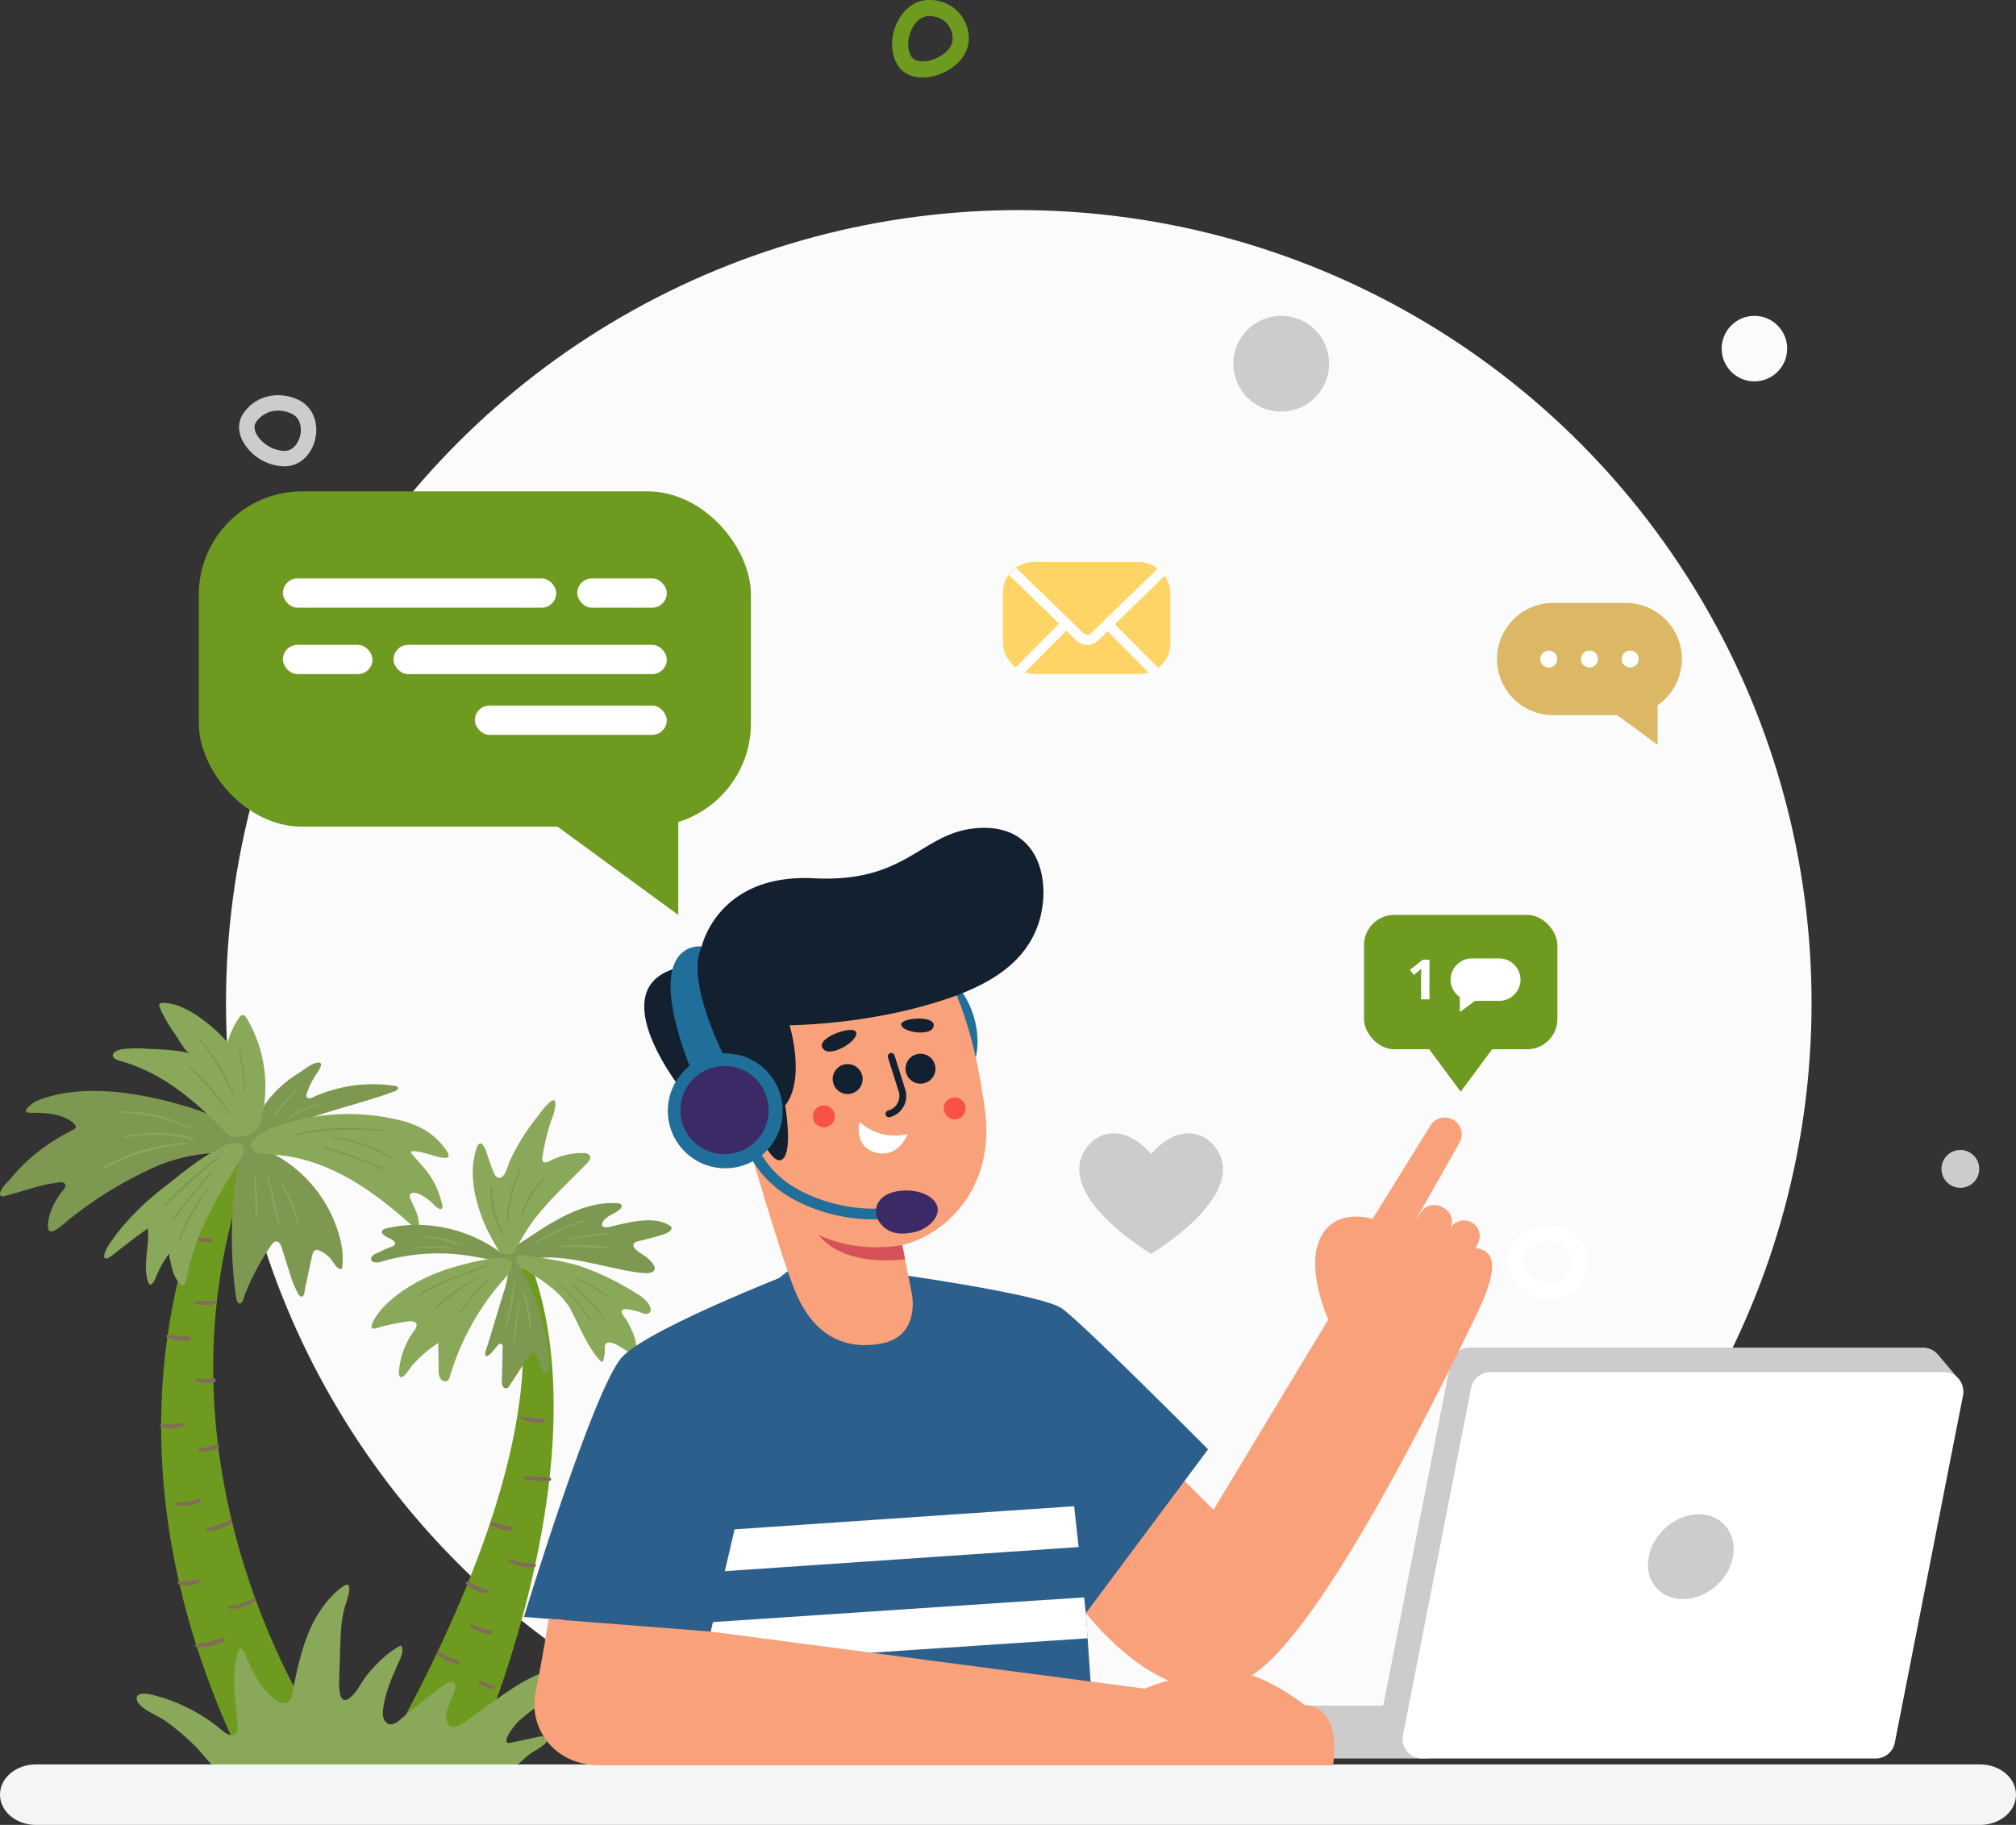 <svg xmlns="http://www.w3.org/2000/svg" width="800.023" height="724.142" viewBox="0 0 800.023 724.142">
  <rect x="0" y="0" width="800.023" height="724.142" fill="#333333" stroke="none"/>
  <g id="Contact_Us_Illustration" data-name="Contact Us Illustration" transform="translate(-139.977 -4572)">
    <circle id="Oval_Copy_2" data-name="Oval Copy 2" cx="7.5" cy="7.5" r="7.5" transform="translate(910.418 5028.333)" fill="#cccccd"/>
    <g id="Illust" transform="translate(9.191 4286.333)">
      <circle id="Ellipse_975" data-name="Ellipse 975" cx="314.607" cy="314.607" r="314.607" transform="translate(220.467 369.036)" fill="#fbfbfb"/>
      <g id="Group_50382" data-name="Group 50382" transform="translate(-925.529 466.501)">
        <g id="Group_50352" data-name="Group 50352" transform="translate(1056.338 217.142)">
          <g id="Group_50333" data-name="Group 50333" transform="translate(63.473 53.04)">
            <path id="Path_29745" data-name="Path 29745" d="M1338.818,426.813s-66.125,98.072,0,241.466l34.276-4.434s-72.911-104.783-28.87-225.888Z" transform="translate(-1308.982 -426.813)" fill="#6e9a20"/>
            <g id="Group_50332" data-name="Group 50332" transform="translate(0 39.672)">
              <g id="Group_50321" data-name="Group 50321" transform="translate(11.773)">
                <path id="Path_29746" data-name="Path 29746" d="M1354.578,584.757a22.68,22.68,0,0,0,8.1,1.44c.764-.007,1-1.265.188-1.385-1.291-.192-2.6-.209-3.895-.358-1.427-.164-2.841-.488-4.275-.557-.534-.025-.54.688-.117.861Z" transform="translate(-1354.276 -583.895)" fill="#846a5b"/>
              </g>
              <g id="Group_50322" data-name="Group 50322" transform="translate(13.56 25.415)">
                <path id="Path_29747" data-name="Path 29747" d="M1361.672,685.772a18.83,18.83,0,0,0,4.271.42,6.591,6.591,0,0,0,3.578-.417.675.675,0,0,0-.339-1.249c-1.279.1-2.5.223-3.793.209a16.108,16.108,0,0,0-3.717.169.453.453,0,0,0,0,.868Z" transform="translate(-1361.351 -684.524)" fill="#846a5b"/>
              </g>
              <g id="Group_50323" data-name="Group 50323" transform="translate(2.435 39.08)">
                <path id="Path_29748" data-name="Path 29748" d="M1317.532,739.509c2.41,1.292,6.11,1.545,8.784,1.266a.781.781,0,0,0,0-1.561c-1.435-.093-2.869-.05-4.3-.185a32.269,32.269,0,0,0-4.245-.391.471.471,0,0,0-.236.871Z" transform="translate(-1317.303 -738.632)" fill="#846a5b"/>
              </g>
              <g id="Group_50324" data-name="Group 50324" transform="translate(13.878 56.186)">
                <path id="Path_29749" data-name="Path 29749" d="M1363.011,807.751a14.382,14.382,0,0,0,7.245.217c1.058-.193.593-1.749-.44-1.6a58.475,58.475,0,0,1-6.654.255.575.575,0,0,0-.151,1.123Z" transform="translate(-1362.608 -806.362)" fill="#846a5b"/>
              </g>
              <g id="Group_50325" data-name="Group 50325" transform="translate(0 74.018)">
                <path id="Path_29750" data-name="Path 29750" d="M1307.983,878.373a11.594,11.594,0,0,0,8.8-.213.643.643,0,0,0-.322-1.19c-1.4.037-2.753.473-4.159.546s-2.8-.087-4.2-.056a.467.467,0,0,0-.124.912Z" transform="translate(-1307.66 -876.97)" fill="#846a5b"/>
              </g>
              <g id="Group_50326" data-name="Group 50326" transform="translate(15.145 82.528)">
                <path id="Path_29751" data-name="Path 29751" d="M1368.2,913.31c2.259.268,5.512-.116,7.435-1.393.495-.329.377-1.339-.338-1.249-1.174.147-2.28.622-3.441.871-1.261.27-2.544.4-3.81.632-.7.13-.439,1.07.154,1.14Z" transform="translate(-1367.627 -910.662)" fill="#846a5b"/>
              </g>
              <g id="Group_50327" data-name="Group 50327" transform="translate(6.438 104.231)">
                <path id="Path_29752" data-name="Path 29752" d="M1333.7,999.073a15.877,15.877,0,0,0,8.891-1.263c.7-.38.184-1.315-.508-1.2-1.327.214-2.6.691-3.931.923a38.839,38.839,0,0,1-4.452.4.572.572,0,0,0,0,1.143Z" transform="translate(-1333.152 -996.597)" fill="#846a5b"/>
              </g>
              <g id="Group_50328" data-name="Group 50328" transform="translate(17.987 112.51)">
                <path id="Path_29753" data-name="Path 29753" d="M1379.405,1033.825a19.135,19.135,0,0,0,9.656-3.121.718.718,0,0,0-.724-1.238,42.23,42.23,0,0,1-9.075,3.3.542.542,0,0,0,.143,1.06Z" transform="translate(-1378.879 -1029.375)" fill="#846a5b"/>
              </g>
              <g id="Group_50329" data-name="Group 50329" transform="translate(6.911 136.083)">
                <path id="Path_29754" data-name="Path 29754" d="M1335.207,1124.434c2.278,1.168,6.261.593,8.5-.472.579-.275.318-1.32-.337-1.244-1.425.167-2.8.562-4.236.711a22.423,22.423,0,0,0-3.836.322.378.378,0,0,0-.09.684Z" transform="translate(-1335.025 -1122.714)" fill="#846a5b"/>
              </g>
              <g id="Group_50330" data-name="Group 50330" transform="translate(27.006 143.577)">
                <path id="Path_29755" data-name="Path 29755" d="M1415.111,1156.519a16.286,16.286,0,0,0,9.848-2.874.688.688,0,0,0-.694-1.188,43.24,43.24,0,0,1-4.719,2.028c-1.506.458-3.045.654-4.576.99-.612.135-.431,1.006.141,1.043Z" transform="translate(-1414.589 -1152.384)" fill="#846a5b"/>
              </g>
              <g id="Group_50331" data-name="Group 50331" transform="translate(13.813 159.298)">
                <path id="Path_29756" data-name="Path 29756" d="M1362.655,1218.143c3.468.583,8.16-.58,11.263-2.135.764-.383.225-1.56-.57-1.352-1.785.466-3.5,1.151-5.3,1.576-1.78.42-3.65.53-5.39,1.089-.367.118-.443.748,0,.823Z" transform="translate(-1362.351 -1214.631)" fill="#846a5b"/>
              </g>
            </g>
          </g>
          <path id="Path_29757" data-name="Path 29757" d="M1500.835,322.115c-10.186,3.811-20.811,6.3-31.108,9.778-2.742.929-5.468,1.924-8.143,3.039q-3.4,1.4-6.672,3.069c-.424.215-.832.438-1.241.683-.015.007-.037.022-.052.03-.483.267-.951.55-1.419.839a.008.008,0,0,0-.007.008c-1.538.966-3.016,2.013-4.48,3.076-.594.431-1.181.862-1.775,1.285-.186.126-.371.26-.55.394-1.278.9-2.57,1.776-3.915,2.571v-.111a11.143,11.143,0,0,1,.007-1.122c.007-.119.015-.245.022-.364.03-.461.074-.922.149-1.39.022-.178.052-.364.082-.55.022-.134.044-.267.082-.409a1.447,1.447,0,0,1,.045-.23.145.145,0,0,1,.015-.074v-.007a3.067,3.067,0,0,1,.1-.439c-.007-.008,0-.008,0-.008a.281.281,0,0,1,.015-.067c.015-.074.03-.141.052-.215.052-.253.119-.505.193-.758.037-.156.081-.3.126-.461.1-.327.2-.646.3-.973a47.155,47.155,0,0,1,6.3-11.888c.342-.49.683-.958,1.025-1.419.468-.624.936-1.218,1.39-1.776a46.005,46.005,0,0,1,11.367-9.726c1.969-1.241,4.644-3.485,6.9-4.057a2.6,2.6,0,0,1,1.4-.074c1.226.4.007,2.615-1.077,4.176a31.237,31.237,0,0,0-4.035,8.054,1.767,1.767,0,0,0-.044,1.412c.438.78,1.62.49,2.437.111a57.215,57.215,0,0,1,32.706-4.487,1.31,1.31,0,0,1,1,.49C1502.417,321.179,1501.548,321.847,1500.835,322.115Z" transform="translate(-1344.195 -287.074)" fill="#7d9850"/>
          <path id="Path_29758" data-name="Path 29758" d="M1153.4,375.474a.8.8,0,0,1-.052.178,2.054,2.054,0,0,1-.327.58v.007c-.052.052-.1.1-.141.156a5.873,5.873,0,0,1-1.739,1.174,13.522,13.522,0,0,1-1.6.639c-.758.253-1.523.476-2.3.661q-.736.189-1.493.334c-1.308.268-2.638.468-3.967.646-2.7.349-5.417.587-8.1,1.033A66.344,66.344,0,0,0,1118,385.475a157.622,157.622,0,0,0-35.136,21.621c-1.129.907-5.149,4.762-6.709,3.953-1.724-.884-.364-5.773.045-7.044a31.386,31.386,0,0,1,3.76-7.437c1.018-1.545,3.626-3.529,1.575-4.74-.758-.446-2.526.015-3.328.111-6.085.743-11.88,3.017-17.787,4.532-2.482.632-4.792,1.709-3.871-1.174.535-1.679,2.541-3.462,3.67-4.762a79.767,79.767,0,0,1,7.682-8.076,82.094,82.094,0,0,1,17.327-11.6c.52-.26,1.107-.6,1.166-1.181a1.622,1.622,0,0,0-.646-1.226c-4.406-4.227-11.828-4.413-17.527-4.391-4.488.015,1.508-4.257,2.608-4.7,16.271-6.672,36.844-3.834,53.145.416,3.826,1,7.979,2.169,12,3.656.2.074.4.148.594.23a.007.007,0,0,1,.007.008c.587.208,1.159.438,1.738.683.008,0,.008,0,.008.008a44.964,44.964,0,0,1,8.737,4.614c.632.431,1.234.906,1.835,1.382a21.46,21.46,0,0,1,3.826,3.158v.007a3.98,3.98,0,0,1,.49.736.027.027,0,0,1,.007.022A1.651,1.651,0,0,1,1153.4,375.474Z" transform="translate(-1056.338 -320.47)" fill="#7d9850"/>
          <path id="Path_29759" data-name="Path 29759" d="M1464.265,487.827c-1.516.475-2.675-1.285-3.536-2.623a12.163,12.163,0,0,0-5.4-4.569,2.4,2.4,0,0,0-1.33-.253c-1,.186-1.4,1.367-1.612,2.363q-1.371,6.33-2.734,12.668c-.2.936-.2,3.908-1.746,3.425-.9-.282-1.412-1.872-1.821-2.615a31.824,31.824,0,0,1-2.229-5.676q-1.794-5.606-3.581-11.219c-.319-1.018-.869-2.221-1.932-2.318-.944-.074-1.664.78-2.207,1.553a97.45,97.45,0,0,0-8.671,15.4c-.6,1.345-1.181,2.7-1.724,4.079-.364.921-.668,2.9-1.59,3.44-1.352.81-1.85-1.6-1.976-2.549a172.417,172.417,0,0,1-1.493-30.194,161.788,161.788,0,0,1,2.229-22.43c.2-1.107.423-2.214.661-3.314.1-.453.193-.906.3-1.352.029-.141.066-.282.1-.416a9.783,9.783,0,0,1,.334-1.055,3.352,3.352,0,0,1,1.01-1.553,1.124,1.124,0,0,1,.23-.149,1.809,1.809,0,0,1,.275-.126h.007a1.687,1.687,0,0,1,.208-.06,1.18,1.18,0,0,1,.156-.03,2.22,2.22,0,0,1,.319-.03h.045a3.534,3.534,0,0,1,.6.052,1.385,1.385,0,0,1,.163.023.214.214,0,0,1,.067.015,8.783,8.783,0,0,1,1.107.29c.082.022.163.052.245.082.461.149.973.327,1.522.527.015.008.038.015.053.022a50.959,50.959,0,0,1,9.294,4.473c.721.438,1.419.9,2.118,1.374h.015q1.371.936,2.682,1.947a52.752,52.752,0,0,1,18.968,28.478A30.7,30.7,0,0,1,1464.265,487.827Z" transform="translate(-1328.569 -382.368)" fill="#7d9850"/>
          <path id="Path_29760" data-name="Path 29760" d="M1275.867,434.5c1.4,1.469-1.1,5.507-2.1,7.154-8.842,14.5-17.781,29.206-20.925,46.1-.319,1.716-1.01,4.956-3.076,2.645a13.684,13.684,0,0,1-2.407-4.376,24.448,24.448,0,0,1-1-3.908c-.1-.587-.847-3.18-.5-3.64a40.959,40.959,0,0,0-5.141,9c-.587,1.412-2.34,5.7-3.448,1.984-1.984-6.687.773-13.879-.007-20.811q-6.954,5-13.656,10.35c-5.082,4.064-3.975-.52-1.791-3.819,5.972-9.019,13.827-16.617,22.344-23.217,6.186-4.793,12.179-9.933,19.038-13.765,3.051-1.705,7.123-4.051,10.7-4.24A2.428,2.428,0,0,1,1275.867,434.5Z" transform="translate(-1178.653 -379.173)" fill="#8aa859"/>
          <path id="Path_29761" data-name="Path 29761" d="M1293.771,255.3c-.074.862-.178,1.724-.3,2.586-.03.215-.067.431-.1.646a50.868,50.868,0,0,1-3.039,11.182q-.39.992-.825,1.961c-.015.03-.03.067-.045.1a13.237,13.237,0,0,1-.839,1.583c-.074.119-.149.23-.23.342a.073.073,0,0,1-.029.037.062.062,0,0,1-.022.037,4.009,4.009,0,0,1-1.523,1.375,2.057,2.057,0,0,1-.5.163,1.128,1.128,0,0,1-.312.045,2.214,2.214,0,0,1-.81-.089,4.355,4.355,0,0,1-.572-.23c-.059-.037-.126-.067-.193-.111-.126-.074-.253-.156-.386-.253-.186-.134-.364-.275-.542-.431-.148-.112-.3-.238-.446-.371-.178-.156-.357-.319-.527-.49-.357-.342-.706-.7-1.048-1.077-1.464-1.6-2.846-3.425-4.242-4.852-1.991-2.028-4-4.034-6.078-5.974-.164-.156-.32-.312-.483-.446,0-.008,0-.008-.008-.008-.817-.78-1.642-1.531-2.481-2.274-1.746-1.56-3.522-3.076-5.357-4.532-7.831-6.218-16.65-11.4-26.316-13.99-5.127-1.375-3.143-4.146.669-4.733a50.424,50.424,0,0,1,10.045-.148c5.461.26,11.494.386,16.806,1.813-1.776-.476-4.919-6.286-6.011-7.823a58.8,58.8,0,0,1-5.29-8.879c-1.323-2.816-1.33-3.536,1.746-3.262a20.354,20.354,0,0,1,5.052,1.107,37.281,37.281,0,0,1,8.373,4.577,63.633,63.633,0,0,1,11.078,9.919,33.639,33.639,0,0,1,4.718-9.949,1.916,1.916,0,0,1,1.063-.906c.78-.171,1.412.595,1.82,1.27A53.056,53.056,0,0,1,1293.771,255.3Z" transform="translate(-1188.708 -217.142)" fill="#8aa859"/>
          <path id="Path_29762" data-name="Path 29762" d="M1503.077,407.468q2.649,3.045,5.3,6.1a31.406,31.406,0,0,1,6.28,12.144c.317,1.043,1.5,4.31-.72,3.553a8.518,8.518,0,0,1-2.569-2.146c-1.686-1.582-5.048-4.209-7.52-4.169-1.673.023-1.795,1.138-1.241,2.455,1.1,2.627,2.6,5.237,3.119,8.028.175.955.951,5.731-1.276,3.69-14.477-13.322-31.224-25.615-50.59-28.692-.5-.082-1.008-.157-1.509-.224-.265-.039-.531-.07-.8-.094h-.015c-.427-.06-.856-.106-1.285-.152-3.141-.325-6.314-.458-9.461-.716-1.836-.156-5.142-.8-5.322-2.8a2.56,2.56,0,0,1,.263-1.274,2.685,2.685,0,0,1,.364-.564,3.37,3.37,0,0,1,.369-.377,5.539,5.539,0,0,1,.729-.562,11.662,11.662,0,0,1,1.406-.8c.016-.013.032-.019.04-.026.117-.057.234-.113.343-.163.063-.032.125-.056.187-.088.147-.062.288-.131.427-.193.667-.284,1.347-.544,1.972-.786.81-.3,1.535-.572,2.055-.794.62-.265,1.248-.53,1.875-.78.008-.007.008-.007.015-.006,1.085-.448,2.188-.864,3.29-1.259.016-.006.039-.019.055-.025a85.452,85.452,0,0,1,8.346-2.508q2.163-.546,4.353-.962a85.87,85.87,0,0,1,37.3.991c7.768,1.975,13.861,5.591,18.347,12.421.406.626.782,1.517.257,2.059a1.589,1.589,0,0,1-1.2.34c-2.368-.047-4.611-.985-6.9-1.614C1508.71,407.284,1501.149,405.245,1503.077,407.468Z" transform="translate(-1339.716 -347.606)" fill="#8aa859"/>
          <path id="Path_29763" data-name="Path 29763" d="M1411.549,391.178c1.977-1.4,4.217-2.415,6.128-3.908.491-.384-.135-1.01-.615-.8-.9.4-1.9.808-2.9,1.255a18.617,18.617,0,0,0,2.942-7.513c.123-.775-1-1.443-1.4-.588-1.851,3.99-2.631,8.462-6.885,10.674a9.719,9.719,0,0,1-7.474.819c-2.071-.714-3.771-2.093-5.738-2.995a.534.534,0,0,0-.644.834,11.532,11.532,0,0,0,5.328,3.663,6.806,6.806,0,0,0-1.051.563.586.586,0,0,0,.45,1.066c2.226-.584,5.576-1.069,6.4,1.854.51,1.805-.783,3.639-1.7,5.072a.813.813,0,0,0,1.272.981,8.485,8.485,0,0,0,2.157-3.68,9.675,9.675,0,0,0,.646,1.678.818.818,0,0,0,1.514-.41c-.02-.256-.057-.523-.1-.794a13.252,13.252,0,0,0,4.183,1.335c.8.127,1.415-.954.59-1.4-1.728-.936-4.6-1.039-5.446-3.05C1408.311,393.7,1409.978,392.292,1411.549,391.178Z" transform="translate(-1309.335 -338.291)" fill="#7d9850"/>
          <g id="Group_50351" data-name="Group 50351" transform="translate(40.015 14.326)">
            <g id="Group_50334" data-name="Group 50334" transform="translate(25.022 47.005)">
              <path id="Path_29764" data-name="Path 29764" d="M1335.051,460.022a137.6,137.6,0,0,0-21.124,18.92c-.237.266.137.648.394.394a260.062,260.062,0,0,1,21.031-18.925c.218-.174-.073-.557-.3-.39Z" transform="translate(-1313.851 -459.981)" fill="#7d9850"/>
            </g>
            <g id="Group_50335" data-name="Group 50335" transform="translate(28.242 52.619)">
              <path id="Path_29765" data-name="Path 29765" d="M1342.13,482.291a212.2,212.2,0,0,0-15.477,18.994c-.211.3.268.558.481.281,4.969-6.438,9.967-12.819,15.36-18.912.218-.247-.141-.61-.364-.363Z" transform="translate(-1326.6 -482.209)" fill="#7d9850"/>
            </g>
            <g id="Group_50336" data-name="Group 50336" transform="translate(30.934 58.411)">
              <path id="Path_29766" data-name="Path 29766" d="M1348.949,505.258a93.856,93.856,0,0,0-11.672,20.72c-.118.3.391.516.522.22a116.693,116.693,0,0,1,11.6-20.675c.2-.276-.256-.535-.454-.265Z" transform="translate(-1337.259 -505.144)" fill="#7d9850"/>
            </g>
            <g id="Group_50337" data-name="Group 50337" transform="translate(35.156 11.133)">
              <path id="Path_29767" data-name="Path 29767" d="M1354.052,318.373a139.276,139.276,0,0,1,15.961,18.483c.2.271.655.03.466-.272a92.016,92.016,0,0,0-16.072-18.566c-.238-.217-.592.133-.355.355Z" transform="translate(-1353.974 -317.949)" fill="#7d9850"/>
            </g>
            <g id="Group_50338" data-name="Group 50338" transform="translate(38.852)">
              <path id="Path_29768" data-name="Path 29768" d="M1368.674,274.3a77.5,77.5,0,0,1,13.245,21.715c.131.319.654.189.529-.146a69.349,69.349,0,0,0-13.423-21.92c-.214-.239-.559.111-.351.351Z" transform="translate(-1368.61 -273.867)" fill="#7d9850"/>
            </g>
            <g id="Group_50339" data-name="Group 50339" transform="translate(54.68 3.83)">
              <path id="Path_29769" data-name="Path 29769" d="M1431.286,289.355A141.784,141.784,0,0,1,1433.511,306c.026.335.544.343.529,0a102.65,102.65,0,0,0-2.253-16.781c-.07-.328-.566-.188-.5.138Z" transform="translate(-1431.28 -289.03)" fill="#7d9850"/>
            </g>
            <g id="Group_50340" data-name="Group 50340" transform="translate(77.331 35.252)">
              <path id="Path_29770" data-name="Path 29770" d="M1555.873,414.371a98.679,98.679,0,0,0-34.7,1.362c-.36.081-.205.617.151.549a114.117,114.117,0,0,1,34.487-1.446c.262.03.327-.429.063-.464Z" transform="translate(-1520.967 -413.446)" fill="#7d9850"/>
            </g>
            <g id="Group_50341" data-name="Group 50341" transform="translate(91.843 38.955)">
              <path id="Path_29771" data-name="Path 29771" d="M1602.613,436.466a53.21,53.21,0,0,0-23.919-8.354c-.358-.037-.351.515,0,.557a61.9,61.9,0,0,1,23.726,8.128.192.192,0,0,0,.194-.331Z" transform="translate(-1578.428 -428.11)" fill="#7d9850"/>
            </g>
            <g id="Group_50342" data-name="Group 50342" transform="translate(88.142 42.597)">
              <path id="Path_29772" data-name="Path 29772" d="M1587.954,451.3a168.048,168.048,0,0,0-23.844-8.757.274.274,0,0,0-.146.529,209.021,209.021,0,0,1,23.727,8.677c.3.133.568-.311.262-.449Z" transform="translate(-1563.772 -442.528)" fill="#7d9850"/>
            </g>
            <g id="Group_50343" data-name="Group 50343" transform="translate(60.59 53.236)">
              <path id="Path_29773" data-name="Path 29773" d="M1454.683,484.911a132.745,132.745,0,0,1,.75,17.639.29.29,0,0,0,.58,0,100.882,100.882,0,0,0-.791-17.639c-.043-.338-.58-.347-.54,0Z" transform="translate(-1454.681 -484.655)" fill="#8aa859"/>
            </g>
            <g id="Group_50344" data-name="Group 50344" transform="translate(66.161 54.592)">
              <path id="Path_29774" data-name="Path 29774" d="M1476.741,490.293c1.054,6.343,2.678,12.683,4.241,18.918.084.333.582.192.512-.141-1.324-6.325-2.981-12.575-4.336-18.892-.059-.275-.462-.155-.417.115Z" transform="translate(-1476.737 -490.022)" fill="#8aa859"/>
            </g>
            <g id="Group_50345" data-name="Group 50345" transform="translate(71.027 56.299)">
              <path id="Path_29775" data-name="Path 29775" d="M1496.039,497.092a60.449,60.449,0,0,1,7.076,17.375c.079.331.571.189.507-.14a47.919,47.919,0,0,0-7.217-17.449c-.151-.225-.508-.022-.366.214Z" transform="translate(-1496.006 -496.781)" fill="#8aa859"/>
            </g>
            <g id="Group_50346" data-name="Group 50346" transform="translate(0 41.078)">
              <path id="Path_29776" data-name="Path 29776" d="M1215.191,447.16a88.348,88.348,0,0,1,33.559-10.036c.383-.038.4-.63,0-.609a76.992,76.992,0,0,0-33.839,10.166.277.277,0,0,0,.28.479Z" transform="translate(-1214.776 -436.514)" fill="#8aa859"/>
            </g>
            <g id="Group_50347" data-name="Group 50347" transform="translate(9.181 37.311)">
              <path id="Path_29777" data-name="Path 29777" d="M1251.456,423.453a61.684,61.684,0,0,1,27.321.819.309.309,0,0,0,.165-.6,57.027,57.027,0,0,0-27.625-.729c-.331.07-.19.574.14.506Z" transform="translate(-1251.128 -421.601)" fill="#8aa859"/>
            </g>
            <g id="Group_50348" data-name="Group 50348" transform="translate(7.38 28.708)">
              <path id="Path_29778" data-name="Path 29778" d="M1244.218,388a71.352,71.352,0,0,1,27.646,6.329c.307.136.581-.3.269-.461a61.954,61.954,0,0,0-27.916-6.327.229.229,0,0,0,0,.458Z" transform="translate(-1243.996 -387.537)" fill="#8aa859"/>
            </g>
            <g id="Group_50349" data-name="Group 50349" transform="translate(68.465 19.868)">
              <path id="Path_29779" data-name="Path 29779" d="M1494.72,352.6a62.632,62.632,0,0,0-8.814,10.589c-.19.294.263.542.461.27a99.147,99.147,0,0,1,8.688-10.524.237.237,0,0,0-.334-.334Z" transform="translate(-1485.86 -352.534)" fill="#8aa859"/>
            </g>
            <g id="Group_50350" data-name="Group 50350" transform="translate(74.752 25.733)">
              <path id="Path_29780" data-name="Path 29780" d="M1521.731,375.765a34.312,34.312,0,0,0-10.862,5.006c-.27.189-.021.634.262.449a39.632,39.632,0,0,1,10.727-4.993.24.24,0,0,0-.127-.462Z" transform="translate(-1510.754 -375.756)" fill="#8aa859"/>
            </g>
          </g>
        </g>
        <g id="Group_50381" data-name="Group 50381" transform="translate(1203.563 255.75)">
          <g id="Group_50362" data-name="Group 50362" transform="translate(9.311 63.469)">
            <path id="Path_29781" data-name="Path 29781" d="M1719.68,620.971s33.434,47.55-43.836,188.715h34.92s48.293-112.189,18.574-188.715Z" transform="translate(-1675.845 -620.971)" fill="#6e9a20"/>
            <g id="Group_50361" data-name="Group 50361" transform="translate(16.739 62.102)">
              <g id="Group_50353" data-name="Group 50353" transform="translate(0 93.21)">
                <path id="Path_29782" data-name="Path 29782" d="M1742.316,1236.979c2.047,1.714,5.287,3.676,8.049,3.683a.626.626,0,0,0,.313-1.158c-1.25-.619-2.661-.859-3.945-1.425a28.691,28.691,0,0,1-3.672-2.066c-.58-.365-1.288.512-.745.966Z" transform="translate(-1742.122 -1235.926)" fill="#846a5b"/>
              </g>
              <g id="Group_50354" data-name="Group 50354" transform="translate(16.478 104.756)">
                <path id="Path_29783" data-name="Path 29783" d="M1807.557,1282.543a10.308,10.308,0,0,0,5.981,2.346.59.59,0,0,0,.156-1.152c-.873-.351-1.81-.519-2.7-.84-.955-.345-1.851-.807-2.78-1.211-.511-.222-1.189.43-.661.857Z" transform="translate(-1807.365 -1281.641)" fill="#846a5b"/>
              </g>
              <g id="Group_50355" data-name="Group 50355" transform="translate(28.548 56.801)">
                <path id="Path_29784" data-name="Path 29784" d="M1855.41,1092.7a18.829,18.829,0,0,0,9.934,1.982c.659-.083.982-1.161.175-1.294-1.621-.269-3.268-.264-4.9-.536s-3.216-.715-4.826-1.069c-.528-.116-.921.651-.387.918Z" transform="translate(-1855.156 -1091.768)" fill="#846a5b"/>
              </g>
              <g id="Group_50356" data-name="Group 50356" transform="translate(21.111 41.86)">
                <path id="Path_29785" data-name="Path 29785" d="M1826.046,1033.821c2.284,1.095,5.531,2.271,8.089,2.107a.721.721,0,0,0,.191-1.408,26.756,26.756,0,0,0-3.9-.885c-1.3-.3-2.573-.717-3.874-1.013-.689-.156-1.208.863-.505,1.2Z" transform="translate(-1825.711 -1032.606)" fill="#846a5b"/>
              </g>
              <g id="Group_50357" data-name="Group 50357" transform="translate(34.598 23.647)">
                <path id="Path_29786" data-name="Path 29786" d="M1879.465,961.476a25.975,25.975,0,0,0,9.983.817c.817-.127.526-1.278-.182-1.345-3.186-.3-6.463-.225-9.669-.452-.566-.04-.671.842-.133.98Z" transform="translate(-1879.112 -960.494)" fill="#846a5b"/>
              </g>
              <g id="Group_50358" data-name="Group 50358" transform="translate(11.576 65.465)">
                <path id="Path_29787" data-name="Path 29787" d="M1788.125,1126.977a13.393,13.393,0,0,0,8.107,3.611c.616.016.956-.969.334-1.233-1.193-.506-2.464-.774-3.669-1.251-1.421-.563-2.724-1.352-4.114-1.978-.53-.239-1.128.39-.657.852Z" transform="translate(-1787.955 -1126.072)" fill="#846a5b"/>
              </g>
              <g id="Group_50359" data-name="Group 50359" transform="translate(13.141 82.357)">
                <path id="Path_29788" data-name="Path 29788" d="M1794.411,1193.935c2.368,1.462,5.273,2.892,8.129,2.808a.6.6,0,0,0,.157-1.163c-2.648-.848-5.235-1.258-7.753-2.557a.529.529,0,0,0-.533.912Z" transform="translate(-1794.155 -1192.956)" fill="#846a5b"/>
              </g>
              <g id="Group_50360" data-name="Group 50360" transform="translate(33.182)">
                <path id="Path_29789" data-name="Path 29789" d="M1873.715,867.681a15.838,15.838,0,0,0,9.127,1.526.725.725,0,0,0,0-1.388c-1.48-.252-2.993-.2-4.485-.4-1.475-.191-2.936-.45-4.421-.559a.441.441,0,0,0-.221.817Z" transform="translate(-1873.505 -866.864)" fill="#846a5b"/>
              </g>
            </g>
          </g>
          <path id="Path_29790" data-name="Path 29790" d="M1861.758,545.043c10.557-7.074,22.213-14.28,34.9-13.481.72.045,1.607.257,1.763.961a1.6,1.6,0,0,1-.577,1.346c-1.749,1.855-6.829,3.1-7.186,6.023-.267,2.19,3.91.837,4.9.607,6.509-1.5,16.19-4.048,22.2.143a.97.97,0,0,1,.451.539c.449,2.123-4.925,3.287-6.191,3.657-1.708.5-3.437.923-5.157,1.382-1.15.307-3.956.517-3.79,2.17s4,3.608,5.169,4.574c1.262,1.041,4.783,4.114,2.623,5.716-1.189.882-3.38.613-4.739.512a87.567,87.567,0,0,1-10.485-1.88c-9.757-1.932-20.544-5.108-30.57-3.938-2.224.26-11.051,3.334-11.943.411C1852.146,550.578,1859.753,546.387,1861.758,545.043Z" transform="translate(-1798.975 -490.699)" fill="#7d9850"/>
          <path id="Path_29791" data-name="Path 29791" d="M1825.692,628.48l-4.209,13.873-2.15,7.083c-.271.894-1.506,3.468-.807,4.311,1.068,1.289,4.152-3.742,5.1-4.393a1.2,1.2,0,0,1,1.056-.263c.517.195.59.884.577,1.436q-.157,6.587-.315,13.174a4.194,4.194,0,0,0,.361,2.237,1.444,1.444,0,0,0,1.945.619,2.078,2.078,0,0,0,.493-.577l5.242-7.917a35.51,35.51,0,0,1,3.3-4.929c2.379-2.541,3.757,4.376,4.311,5.8.348.893.944,1.953,1.9,1.881,1.148-.086,1.434-1.631,1.372-2.781a88.791,88.791,0,0,0-13.245-41.963,3.937,3.937,0,0,0-1.924-1.878c-2.893-.912-1.175,4.046-1.183,5.278A32.2,32.2,0,0,1,1825.692,628.48Z" transform="translate(-1773.021 -552.413)" fill="#7d9850"/>
          <path id="Path_29792" data-name="Path 29792" d="M1645.036,567.176a53.752,53.752,0,0,1,17.059-1.141,56.672,56.672,0,0,1,17.8,4.626,54.935,54.935,0,0,1,8.086,4.428q1.922,1.276,3.73,2.714a11.893,11.893,0,0,1,1.7,1.377c.518.617.028,1.025-.673.966l-1.243-.1c-1.883-.16-3.765-.332-5.638-.581-1.772-.236-3.472-.648-5.231-.937a79.653,79.653,0,0,0-37.863,1.957c-1.45.41-3.631.4-3.78-1.1-.1-1.052,1.021-1.757,1.982-2.2,1.639-.747,3.254-1.547,4.918-2.234.845-.349,3.436-1,2.438-2.394-1.174-1.641-4.191-1.751-4.972-3.653C1643,568.056,1644.138,567.386,1645.036,567.176Z" transform="translate(-1638.977 -516.338)" fill="#7d9850"/>
          <path id="Path_29793" data-name="Path 29793" d="M1800.129,409.048a42.84,42.84,0,0,1-1.316-11.382,29.241,29.241,0,0,1,.692-5.614c.32-1.4,1.308-6.689,3.3-4.257,1.165,1.423,1.693,3.979,2.374,5.682a59.655,59.655,0,0,0,2.246,5.881,2.727,2.727,0,0,0,1.456,1.378c2.617.864,3.871-5.056,4.628-6.672a88.111,88.111,0,0,1,4.9-9.041,107.666,107.666,0,0,1,6.8-9.48,31.473,31.473,0,0,1,4.176-4.768c3.588-3.028,1.834,3.774,1.243,5.376a81.712,81.712,0,0,0-4.217,16.649,2,2,0,0,0,.159,1.438c.571.814,1.832.379,2.712-.084A27.657,27.657,0,0,1,1842.847,391a2.727,2.727,0,0,1,2.328.891c.673,1.054-.255,2.377-1.133,3.268-7.122,7.234-14.69,14.115-20.875,22.206a74.667,74.667,0,0,0-7.8,12.984c-1.2,2.476-1.828,4-4.212,1.925-1.845-1.607-3.257-4.661-4.461-6.767A63.316,63.316,0,0,1,1800.129,409.048Z" transform="translate(-1758.433 -370.008)" fill="#8aa859"/>
          <path id="Path_29794" data-name="Path 29794" d="M1890.617,651.929c.616.833,1.264,1.632,1.949,2.388.324.357.775.735,1.233.582a14.275,14.275,0,0,0,.753-5.141,3.538,3.538,0,0,1,.106-1.373c.837-2.251,4.107-.47,5.417.247a37.565,37.565,0,0,1,3.609,2.317c1.525,1.078,3.35,2.869,3.484-.217a18.735,18.735,0,0,0-1.67-7.712,39.848,39.848,0,0,0-2.384-4.735c-.5-.86-2.278-2.51-1.764-3.623.621-1.342,4.729-.021,5.912.212s3.363,1.5,4.539.926c1.886-.925.6-3.346-.452-4.634a16.364,16.364,0,0,0-4.221-3.31,104.208,104.208,0,0,0-21.3-10.5c-8.054-2.728-16.539-3.6-24.9-4.89-2.093-.323-5.368.439-3.628,3.021.883,1.31,4.746,2.464,6.173,3.3,6.322,3.71,14.2,9.035,17.684,15.686C1884.1,640.1,1886.741,646.69,1890.617,651.929Z" transform="translate(-1801.794 -551.154)" fill="#8aa859"/>
          <path id="Path_29795" data-name="Path 29795" d="M1669.169,620.035c-8.776,2.987-17.151,7.477-23.815,13.921-2.06,1.992-4.584,5.133-5.506,7.857-.973,2.872,2.562,1.145,4.156.752q5.037-1.241,10.178-1.991c1.3-.19,3.047-.083,3.385,1.188a2.935,2.935,0,0,1-.867,2.335,31.58,31.58,0,0,0-5.913,14.457c-.131.944-.8,3.868.726,4.117,1.206.2,3.552-3.786,4.341-4.671a51.466,51.466,0,0,1,10.3-8.857q.088,5.389.177,10.779a6.158,6.158,0,0,0,.7,3.35,2.126,2.126,0,0,0,2.981.705,3.126,3.126,0,0,0,.782-1.536,101.2,101.2,0,0,1,21.632-38.817c1.427-1.593,4.789-4.967,3.977-7.433-.911-2.767-5.3-1.113-7.443-.784A115.987,115.987,0,0,0,1669.169,620.035Z" transform="translate(-1639.503 -552.813)" fill="#8aa859"/>
          <path id="Path_29796" data-name="Path 29796" d="M1840.353,598.274a10.045,10.045,0,0,0-4.518-.135,6.91,6.91,0,0,0,.738-2.071c.115-.709-.9-1.3-1.268-.534-.63,1.314-1.312,3.34-2.819,3.839-2.068.685-4.359-.454-6.265-1.111a.523.523,0,0,0-.505.868c.136.113.291.214.438.319a9.073,9.073,0,0,0-2.38.535c-.54.208-.534,1.177.15,1.106,2.237-.233,5.39-.523,7.537.369,2.264.942.909,4.352-.178,5.861-.535.742.574,1.424,1.185.914a6.018,6.018,0,0,0,1.679-3.1,4.063,4.063,0,0,0,1.46,1.369.691.691,0,0,0,.937-.937c-.747-1.384-3.139-3.687-1.645-5.329,1.166-1.281,3.889-.846,5.454-1.083C1840.817,599.083,1840.756,598.385,1840.353,598.274Z" transform="translate(-1776.813 -538.285)" fill="#7d9850"/>
          <g id="Group_50380" data-name="Group 50380" transform="translate(16.785 25.813)">
            <g id="Group_50363" data-name="Group 50363" transform="translate(30.628 8.73)">
              <path id="Path_29797" data-name="Path 29797" d="M1826.724,507.016a36.093,36.093,0,0,0,4.551,18.713c.191.333.672.04.509-.3a43.6,43.6,0,0,1-4.569-18.415.245.245,0,0,0-.491,0Z" transform="translate(-1826.708 -506.779)" fill="#7d9850"/>
            </g>
            <g id="Group_50364" data-name="Group 50364" transform="translate(37.077)">
              <path id="Path_29798" data-name="Path 29798" d="M1857.992,472.322a52.914,52.914,0,0,0-5.746,22.048c-.012.363.533.355.56,0a64.177,64.177,0,0,1,5.549-21.836c.11-.242-.239-.457-.363-.212Z" transform="translate(-1852.245 -472.214)" fill="#7d9850"/>
            </g>
            <g id="Group_50365" data-name="Group 50365" transform="translate(42.907 4.601)">
              <path id="Path_29799" data-name="Path 29799" d="M1884.372,490.511a33.693,33.693,0,0,0-9.031,14.784.284.284,0,0,0,.548.151,38.4,38.4,0,0,1,8.873-14.546.276.276,0,0,0-.39-.39Z" transform="translate(-1875.327 -490.432)" fill="#7d9850"/>
            </g>
            <g id="Group_50366" data-name="Group 50366" transform="translate(2.403 39.495)">
              <path id="Path_29800" data-name="Path 29800" d="M1741.891,628.608c-5.069,1.592-10.048,3.538-14.942,5.6q-3.307,1.395-6.565,2.9c-1.842.852-4.072,1.589-5.361,3.24-.224.286.135.68.41.41,1.568-1.538,3.631-2.335,5.595-3.249q3.663-1.7,7.392-3.263c4.48-1.874,9.036-3.517,13.6-5.169.293-.106.175-.569-.13-.473Z" transform="translate(-1714.952 -628.595)" fill="#7d9850"/>
            </g>
            <g id="Group_50367" data-name="Group 50367" transform="translate(8.631 44.593)">
              <path id="Path_29801" data-name="Path 29801" d="M1756.086,648.805a72.322,72.322,0,0,0-16.384,11.933c-.271.268.138.673.417.416a87.639,87.639,0,0,1,16.17-12,.2.2,0,0,0-.2-.346Z" transform="translate(-1739.613 -648.779)" fill="#7d9850"/>
            </g>
            <g id="Group_50368" data-name="Group 50368" transform="translate(18.016 44.8)">
              <path id="Path_29802" data-name="Path 29802" d="M1788.485,649.669a76.723,76.723,0,0,0-11.669,13.889c-.181.278.255.525.441.258a96.706,96.706,0,0,1,11.573-13.8c.225-.221-.117-.56-.345-.345Z" transform="translate(-1776.773 -649.601)" fill="#7d9850"/>
            </g>
            <g id="Group_50369" data-name="Group 50369" transform="translate(57.756 46.906)">
              <path id="Path_29803" data-name="Path 29803" d="M1934.2,658.323a66.163,66.163,0,0,1,12.391,14.8.27.27,0,0,0,.466-.273A60.243,60.243,0,0,0,1934.521,658c-.223-.194-.55.13-.326.326Z" transform="translate(-1934.12 -657.937)" fill="#7d9850"/>
            </g>
            <g id="Group_50370" data-name="Group 50370" transform="translate(62.85 47.176)">
              <path id="Path_29804" data-name="Path 29804" d="M1954.364,659.382c4.524,4.23,9.124,8.229,12.35,13.6a.264.264,0,0,0,.456-.267c-3.108-5.365-7.767-9.713-12.489-13.653-.219-.182-.532.117-.318.318Z" transform="translate(-1954.292 -659.007)" fill="#7d9850"/>
            </g>
            <g id="Group_50371" data-name="Group 50371" transform="translate(63.485 44.463)">
              <path id="Path_29805" data-name="Path 29805" d="M1956.92,648.693a76.156,76.156,0,0,1,13.553,7.493c.262.182.5-.24.248-.423a59.44,59.44,0,0,0-13.625-7.486c-.238-.093-.413.315-.176.417Z" transform="translate(-1956.807 -648.263)" fill="#7d9850"/>
            </g>
            <g id="Group_50372" data-name="Group 50372" transform="translate(36.166 46.189)">
              <path id="Path_29806" data-name="Path 29806" d="M1852.325,655.329a121.163,121.163,0,0,1-3.679,18.078.279.279,0,0,0,.537.148,75.569,75.569,0,0,0,3.623-18.226c.025-.312-.446-.3-.482,0Z" transform="translate(-1848.635 -655.099)" fill="#8aa859"/>
            </g>
            <g id="Group_50373" data-name="Group 50373" transform="translate(39.606 54.488)">
              <path id="Path_29807" data-name="Path 29807" d="M1864.161,688.191a68.487,68.487,0,0,1-1.1,8.641c-.347,2.54-.659,5.088-.809,7.648-.021.362.514.346.554,0,.347-2.975.631-5.954,1.049-8.92a40.14,40.14,0,0,0,.78-7.369.24.24,0,0,0-.479,0Z" transform="translate(-1862.256 -687.96)" fill="#8aa859"/>
            </g>
            <g id="Group_50374" data-name="Group 50374" transform="translate(43.282 50.126)">
              <path id="Path_29808" data-name="Path 29808" d="M1876.828,670.979a50.883,50.883,0,0,1,2.735,15.076.258.258,0,0,0,.517,0,37.289,37.289,0,0,0-2.784-15.2c-.116-.279-.569-.174-.467.129Z" transform="translate(-1876.813 -670.688)" fill="#8aa859"/>
            </g>
            <g id="Group_50375" data-name="Group 50375" transform="translate(48.428 21.893)">
              <path id="Path_29809" data-name="Path 29809" d="M1897.581,567.815c3.08-1.73,6.183-3.39,9.4-4.847s6.613-3.058,10.154-3.554c.29-.041.223-.536-.069-.513-3.286.252-6.468,1.819-9.45,3.135a89,89,0,0,0-10.305,5.323.264.264,0,0,0,.267.456Z" transform="translate(-1897.188 -558.9)" fill="#8aa859"/>
            </g>
            <g id="Group_50376" data-name="Group 50376" transform="translate(60.184 27.006)">
              <path id="Path_29810" data-name="Path 29810" d="M1943.987,581.91a118.5,118.5,0,0,1,17.22-2.241.263.263,0,0,0,0-.525,75.8,75.8,0,0,0-17.329,2.374c-.255.064-.147.446.108.392Z" transform="translate(-1943.734 -579.144)" fill="#8aa859"/>
            </g>
            <g id="Group_50377" data-name="Group 50377" transform="translate(58.14 31.644)">
              <path id="Path_29811" data-name="Path 29811" d="M1935.842,598.331a170.838,170.838,0,0,1,18.446.662c.329.034.409-.532.078-.581a70.338,70.338,0,0,0-18.525-.5c-.261.032-.278.422,0,.421Z" transform="translate(-1935.64 -597.51)" fill="#8aa859"/>
            </g>
            <g id="Group_50378" data-name="Group 50378" transform="translate(0 32.057)">
              <path id="Path_29812" data-name="Path 29812" d="M1705.639,600.074a78.046,78.046,0,0,1,14-.057c.345.028.335-.5,0-.534a58.421,58.421,0,0,0-14,.17c-.262.034-.273.447,0,.421Z" transform="translate(-1705.438 -599.142)" fill="#8aa859"/>
            </g>
            <g id="Group_50379" data-name="Group 50379" transform="translate(3.315 28.029)">
              <path id="Path_29813" data-name="Path 29813" d="M1718.793,583.67a58.551,58.551,0,0,1,15.776,3.574c.311.113.425-.365.134-.487a49.022,49.022,0,0,0-15.911-3.563c-.307-.019-.3.453,0,.476Z" transform="translate(-1718.564 -583.194)" fill="#8aa859"/>
            </g>
          </g>
        </g>
        <path id="Path_29814" data-name="Path 29814" d="M1311.427,1207.689q-.422.012-.846,0c-7.509-.208-11.819-7.868-16.583-12.619a97.212,97.212,0,0,0-11.727-9.974c-2.694-1.945-9.875-4.733-11.245-7.853-1.516-3.452,2.784-3.341,4.846-2.866a68.949,68.949,0,0,1,26.487,12.514c1.575,1.213,3.539,3.389,5.65,3.68,3.919.54,2.486-5.074,2.321-7.474-.59-8.564-2.032-17.463.7-25.82a1.566,1.566,0,0,1,.445-.783c.783-.614,1.743.511,2.108,1.436,2.673,6.788,5.981,13.633,11.631,18.248,1.691,1.381,4.283,2.5,5.9,1.036a5.125,5.125,0,0,0,1.263-2.88c1.712-8.315,3.342-16.717,6.624-24.546a47.592,47.592,0,0,1,7.568-12.581,34.914,34.914,0,0,1,5.556-5.255c5.258-3.944,2.11,4.881,1.328,7.379-1.574,5.031-1.76,10.376-1.934,15.645q-.2,6.154-.405,12.309c-.08,2.438-.715,12.487,4.292,8.445,2.916-2.354,4.487-6.283,6.849-9.131,3.765-4.538,8.032-8.778,13.282-11.568,1.178,1.475.479,3.636-.28,5.365-2.837,6.461-5.9,12.968-6.77,19.97-.2,1.62-.116,3.653.98,4.96,1.765,2.105,4.221.519,5.823-.846q8.6-7.324,17.76-13.943c1.151-.831,2.982-1.557,3.77-.377a2.333,2.333,0,0,1,.251,1.525c-.431,4.546-4.4,8.626-3.376,13.077a3.423,3.423,0,0,0,1.3,2.14c1.47.976,3.419.049,4.9-.906,7.778-5.012,14.93-10.965,22.856-15.74,6.991-4.213,16.295-7.755,24.6-6.62.884.121,2.007.612,1.864,1.493a1.694,1.694,0,0,1-.56.87c-3.179,3.162-7.156,5.369-10.96,7.743a126.625,126.625,0,0,0-15.385,11.3c-1.035.887-8.229,9.705-3.047,8.582l10.632-2.3a4.758,4.758,0,0,1,2.365-.106,1.636,1.636,0,0,1,1.234,1.785,2.19,2.19,0,0,1-.719,1.015c-2.5,2.3-5.606,3.373-8.04,5.752-2.82,2.757-6.363,4.756-9.216,7.523-4.413,4.281-12.547-1.785-17.472-2.642-5.179-.9-10.406,1.229-15.663,1.206-5.731-.025-11.186-2.6-16.908-2.914-7.51-.414-14.852,3.082-22.352,2.512-4.841-.368-9.544-2.425-14.38-2C1322.946,1203.963,1317.367,1207.52,1311.427,1207.689Z" transform="translate(-160.155 -682.933)" fill="#8aa859"/>
      </g>
      <g id="Group_50269" data-name="Group 50269" transform="translate(122.888 484.727)">
        <path id="Path_23769" data-name="Path 23769" d="M1136.9,1331.147q-6.587,11.882-13.04,23.839c-8.7,16.2-24.845,52.209,1.007,61.1,13.025,4.482,20.475.1,29.085-9.39a548.569,548.569,0,0,0,82.355-119.315c8.192-16.07,29.943-57.948,3.524-67.517a32.087,32.087,0,0,0-25.772,1.885,51.887,51.887,0,0,0-9.769,7.21c-19.067,17-32.644,38.944-44.723,61.2C1152.1,1303.91,1144.458,1317.51,1136.9,1331.147Z" transform="translate(-888.643 -919.556)" fill="#206e9a"/>
        <path id="Path_23770" data-name="Path 23770" d="M1154.661,1578.408q-3.413-.575-6.837-1.108-16.647-2.581-33.145-6.115c-21.769-4.663-43.666-8.674-65.822-10.762q-3.522-.332-7.05-.6c-9.933-.75-20.34-1.006-29.423,3.621s-16.3,15.6-14.056,26.194c1.573,7.443,7.4,13.052,13.871,15.886s13.589,3.338,20.572,3.809l67.863,4.581q16.8,1.124,33.6,2.305c10.695.745,21.553,2.24,32.275,2.248,4.536,0,9.6-.82,13.4-3.772,5.291-4.1,8.464-12.857,8.966-19.7.26-3.554-.457-7.869-3.244-10.073a11.392,11.392,0,0,0-5.212-1.874C1171.82,1581.486,1163.264,1579.859,1154.661,1578.408Z" transform="translate(-774.695 -1108.697)" fill="#206e9a"/>
        <g id="Group_50244" data-name="Group 50244" transform="translate(467.553 335.697)">
          <rect id="Rectangle_3172" data-name="Rectangle 3172" width="107.262" height="21" transform="translate(0 142.043)" fill="#cccccd"/>
          <path id="Path_23771" data-name="Path 23771" d="M165.272,1445.6l27.07-137.814a7.762,7.762,0,0,1,7.617-6.266H379.915a7.7,7.7,0,0,1,6.237,3.2l.024-.023,8.31,9.825-7.372-1.618L360.462,1448.59a7.762,7.762,0,0,1-7.617,6.266H172.888A7.761,7.761,0,0,1,165.272,1445.6Z" transform="translate(-76.416 -1301.518)" fill="#cccccd"/>
          <path id="Path_23772" data-name="Path 23772" d="M349.657,1476.617H169.7a7.762,7.762,0,0,1-7.616-9.258l27.07-137.814a7.761,7.761,0,0,1,7.616-6.266H376.728a7.762,7.762,0,0,1,7.616,9.258l-27.07,137.814A7.762,7.762,0,0,1,349.657,1476.617Z" transform="translate(-65 -1313.574)" fill="#fff"/>
          <path id="Path_23773" data-name="Path 23773" d="M400.1,1466.631c-1.66,9.3-10.542,16.832-19.839,16.832s-15.379-7.536-13.586-16.832,10.674-16.832,19.838-16.832S401.761,1457.335,400.1,1466.631Z" transform="translate(-172.05 -1383.672)" fill="#cccccd"/>
          <path id="Path_23774" data-name="Path 23774" d="M161.936,1337.656" transform="translate(157.555 -1321.54)" fill="#3f91ac"/>
        </g>
        <path id="Path_23775" data-name="Path 23775" d="M819.524,1641.4c5.347,1.1,9.526,5.8,14.848,7.372a18.268,18.268,0,0,0,11.512-.846c3.355-1.259,6.767-1.931,10.212-3.035,2.685-.86,6.309-2.67,9.193-2.07,7.559,1.573,15.1,6.953,21.948,10.444,1.541.785,3.228,1.594,4.927,1.271s3.115-2.381,2.149-3.815c1.971,1.841,4.581,5.524,7.761,4.1a2.658,2.658,0,0,0,1.364-3.537,10.751,10.751,0,0,0,3.75,3.032,3.679,3.679,0,0,0,4.377-1.02,4.349,4.349,0,0,0,.582-2.187,16.524,16.524,0,0,0-1.755-7.6c-5.4-11.777-17.6-20.513-27.983-27.53a22.385,22.385,0,0,0-5.828-3.146,20.426,20.426,0,0,0-5.893-.652,117.494,117.494,0,0,0-37.963,6.134c-2.641.89-5.547.132-8.18-.361a12.751,12.751,0,0,0-5.888-.171,10.153,10.153,0,0,0-5.078,4.11c-2.386,3.31-4.209,7.692-3.925,11.85.216,3.157.456,6.564,4.171,7.226,1.506.269,3.056.1,4.577.262C818.781,1641.267,819.155,1641.327,819.524,1641.4Z" transform="translate(-413.957 -1137.938)" fill="#f8a17a"/>
        <path id="Path_23781" data-name="Path 23781" d="M1061.523,974.2c-14.1-7.712-18.445,11.817-16.019,21.534a31.008,31.008,0,0,0,5.079,11.231c3.355,4.448,12.953,11.826,18.481,6.96,2.509-2.208,2.768-5.959,2.845-9.3C1072.115,995.671,1071.084,979.432,1061.523,974.2Z" transform="translate(-678.639 -783.5)" fill="#f8a17a"/>
        <path id="Path_23790" data-name="Path 23790" d="M1064.886,963.2c19.909,5.105,27.6,42.611,5.392,50.077-23.866,8.023-40.665-26.544-25-43.479C1051.388,963.193,1058.478,961.556,1064.886,963.2Z" transform="translate(-687.927 -778.05)" fill="#206e9a"/>
        <path id="Path_23791" data-name="Path 23791" d="M1076.973,974.558c13.743,2.208,22.209,31.406,8.046,39.442-15.219,8.635-29.5-17.366-20.549-32.342C1067.961,975.817,1072.549,973.847,1076.973,974.558Z" transform="translate(-706.54 -784.594)" fill="#3b2a65"/>
        <g id="Group_50254" data-name="Group 50254" transform="translate(86.787 -4.08)">
          <rect id="Rectangle_3174" data-name="Rectangle 3174" width="219.106" height="133.047" rx="41" transform="translate(0 0)" fill="#6e9a20"/>
          <path id="Path_23793" data-name="Path 23793" d="M1338.443,899.373V838.233l-47.884,26.119Z" transform="translate(-1148.176 -731.304)" fill="#6e9a20"/>
          <rect id="Rectangle_3175" data-name="Rectangle 3175" width="108.465" height="11.608" rx="5.804" transform="translate(77.268 60.907)" fill="#fff"/>
          <rect id="Rectangle_3176" data-name="Rectangle 3176" width="35.55" height="11.608" rx="5.804" transform="translate(33.374 60.907)" fill="#fff"/>
          <rect id="Rectangle_3177" data-name="Rectangle 3177" width="108.465" height="11.608" rx="5.804" transform="translate(33.374 34.546)" fill="#fff"/>
          <rect id="Rectangle_3178" data-name="Rectangle 3178" width="35.55" height="11.608" rx="5.804" transform="translate(150.182 34.546)" fill="#fff"/>
          <rect id="Rectangle_3179" data-name="Rectangle 3179" width="76.179" height="11.608" rx="5.804" transform="translate(109.553 85.006)" fill="#fff"/>
        </g>
        <path id="Path_23814" data-name="Path 23814" d="M129.354,1687.4h771.56c7.86,0,14.231-5.372,14.231-12h0c0-6.628-6.371-12-14.231-12H129.354c-7.86,0-14.231,5.372-14.231,12h0C115.123,1682.027,121.495,1687.4,129.354,1687.4Z" transform="translate(-107.225 -1162.317)" fill="#f4f5f5"/>
        <g id="Group_50262" data-name="Group 50262" transform="translate(601.962 40.172)">
          <path id="Path_23815" data-name="Path 23815" d="M434.684,638.845h28.823a22.346,22.346,0,0,1,22.28,22.28h0a22.3,22.3,0,0,1-9.659,18.328v15.681l-16.038-11.73H434.684a22.346,22.346,0,0,1-22.28-22.28h0A22.346,22.346,0,0,1,434.684,638.845Z" transform="translate(-412.404 -638.845)" fill="#dbb766"/>
          <ellipse id="Ellipse_976" data-name="Ellipse 976" cx="3.381" cy="3.381" rx="3.381" ry="3.381" transform="translate(50.318 26.346) rotate(-103.239)" fill="#fff"/>
          <circle id="Ellipse_977" data-name="Ellipse 977" cx="3.381" cy="3.381" r="3.381" transform="translate(36.692 27.062) rotate(-135)" fill="#fff"/>
          <circle id="Ellipse_978" data-name="Ellipse 978" cx="3.381" cy="3.381" r="3.381" transform="translate(20.548 27.062) rotate(-135)" fill="#fff"/>
        </g>
        <path id="Path_23816" data-name="Path 23816" d="M1228.634,1089.176c4.444-7.6,15.662-11.423,26.5,1.25,10.843-12.673,22.061-8.854,26.5-1.25,10.951,18.737-26.5,40.788-26.5,40.788S1217.683,1107.913,1228.634,1089.176Z" transform="translate(-790.43 -831.505)" fill="#cccccd"/>
        <g id="Group_50263" data-name="Group 50263" transform="translate(405.921 23.992)">
          <rect id="Rectangle_3181" data-name="Rectangle 3181" width="66.432" height="44.324" rx="12" transform="translate(0)" fill="#ffd466"/>
          <path id="Path_23817" data-name="Path 23817" d="M861.571,551.956l-26.908,26.091a4.131,4.131,0,0,1-5.658,0L802.1,551.956" transform="translate(-798.393 -548.331)" fill="#ffd466" stroke="#fff" stroke-miterlimit="10" stroke-width="4"/>
          <line id="Line_4" data-name="Line 4" x1="18.728" y1="18.876" transform="translate(41.494 24.564)" fill="none" stroke="#fff" stroke-miterlimit="10" stroke-width="4"/>
          <line id="Line_5" data-name="Line 5" y1="18.876" x2="18.716" transform="translate(6.222 24.564)" fill="none" stroke="#fff" stroke-miterlimit="10" stroke-width="4"/>
        </g>
        <g id="Group_50268" data-name="Group 50268" transform="translate(549.185 163.989)">
          <g id="Group_50264" data-name="Group 50264" transform="translate(0)">
            <rect id="Rectangle_3182" data-name="Rectangle 3182" width="76.739" height="53.301" rx="12" fill="#6e9a20"/>
          </g>
          <g id="Group_50265" data-name="Group 50265" transform="translate(24.914 51.996)">
            <path id="Path_23818" data-name="Path 23818" d="M592.547,1051.227l-13.455-18.147H606Z" transform="translate(-579.092 -1033.08)" fill="#6e9a20"/>
          </g>
          <g id="Group_50266" data-name="Group 50266" transform="translate(18.18 17.798)">
            <path id="Path_23819" data-name="Path 23819" d="M644.858,972.1h-3.32v-9.089l.033-1.493.053-1.633q-.827.827-1.149,1.085l-1.8,1.45-1.6-2,5.06-4.029h2.729Z" transform="translate(-637.069 -956.395)" fill="#fff"/>
          </g>
          <g id="Group_50267" data-name="Group 50267" transform="translate(34.371 17.269)">
            <path id="Path_23820" data-name="Path 23820" d="M575.362,955.209H564.471a8.444,8.444,0,0,0-8.419,8.419h0a8.425,8.425,0,0,0,3.65,6.926v5.925l6.06-4.432h9.6a8.444,8.444,0,0,0,8.419-8.419h0A8.444,8.444,0,0,0,575.362,955.209Z" transform="translate(-556.052 -955.209)" fill="#fff"/>
          </g>
        </g>
      </g>
      <path id="Path_7022" data-name="Path 7022" d="M608.646,199.779c5.722,0,10.584-4.313,12.1-10.73,1.555-6.6-1.029-12.854-6.435-15.557-6.823-3.41-16.6-2.69-22.068,5.307-2.161,3.163-2.228,7.2-.176,11.091A19.4,19.4,0,0,0,608.646,199.779Zm-2.534-22.09a12.332,12.332,0,0,1,5.46,1.283h0c3.47,1.736,3.9,5.754,3.21,8.67-.7,2.992-2.876,6.009-6.135,6.009a13.428,13.428,0,0,1-11.16-6.617c-.685-1.3-1.274-3.185-.186-4.775A10.411,10.411,0,0,1,606.112,177.689Z" transform="translate(-364.898 270.933)" fill="#cccccd"/>
      <path id="Path_7023" data-name="Path 7023" d="M497.966,159.125a18.937,18.937,0,0,0,4.9-.68c6.414-1.724,13.353-7.011,13.428-14.548a15.232,15.232,0,0,0-4.457-11.123,15.863,15.863,0,0,0-11.855-4.409c-4.568.1-8.9,3.044-11.581,7.879-3.22,5.8-3.383,12.78-.418,17.781C489.944,157.337,493.574,159.125,497.966,159.125Zm2.456-24.361a9.552,9.552,0,0,1,6.914,2.567,8.9,8.9,0,0,1,2.557,6.5h0c-.04,3.967-4.508,7.3-8.69,8.425-2.713.732-6.368.773-7.713-1.5-1.8-3.032-1.6-7.617.51-11.408,1.565-2.822,3.853-4.535,6.121-4.585Z" transform="translate(-1.079 157.307)" fill="#6e9a20"/>
      <path id="Path_7024" data-name="Path 7024" d="M397.887,231.183a12.412,12.412,0,0,0,6.565-1.8h0a15.251,15.251,0,0,0,7.065-9.682,15.918,15.918,0,0,0-2.55-12.392c-2.505-3.815-7.268-5.922-12.817-5.634-6.63.346-12.634,3.908-15.3,9.073-2.389,4.629-.8,10.361,4.152,14.964C388.3,228.78,393.121,231.183,397.887,231.183Zm-.725-23.134c2.915,0,5.3,1.014,6.452,2.775a9.646,9.646,0,0,1,1.654,7.478,8.9,8.9,0,0,1-4.157,5.619h0c-3.383,2.07-8.583.052-11.749-2.9-2.06-1.917-4.035-4.986-2.824-7.339,1.616-3.131,5.616-5.388,9.946-5.616C396.712,208.055,396.939,208.05,397.162,208.05Z" transform="translate(348.754 570.249)" fill="#fff"/>
    </g>
    <circle id="Oval_Copy" data-name="Oval Copy" cx="19" cy="19" r="19" transform="translate(629.418 4697.333)" fill="#cccccd"/>
    <circle id="Oval_Copy_2-2" data-name="Oval Copy 2" cx="13" cy="13" r="13" transform="translate(823.191 4697.333)" fill="#fbfbfb"/>
    <g id="Group_50308" data-name="Group 50308" transform="translate(228.958 4757.745)">
      <g id="Group_50307" data-name="Group 50307" transform="translate(118.941 142.755)">
        <g id="Group_50306" data-name="Group 50306">
          <g id="Group_50305" data-name="Group 50305">
            <path id="Path_29727" data-name="Path 29727" d="M294.006,429.7c18.646,22.393,45.259,41.081,68.978,22.393,29.629-23.343,76.556-121.447,85.669-140.113,9.071-18.581,8.384-25.979,0-27.231l.983-1.951a6.18,6.18,0,0,0-2.821-8.344h0a6.181,6.181,0,0,0-8.148,2.642l-1.137,2.125,1.038-1.939a6.182,6.182,0,0,0-2.5-8.353l-.864-.469a6.183,6.183,0,0,0-8.025,1.909l-2.353,3.389L442.286,243a6.7,6.7,0,0,0-2.256-8.972h0a6.7,6.7,0,0,0-9.26,2.139l-23,37.1s-14.727-4.88-20.7,7.525,3.142,32.36,3.142,32.36l-45.56,75.523-17.67-17.654Z" transform="translate(-71.022 -118.055)" fill="#f8a17a"/>
            <path id="Path_29728" data-name="Path 29728" d="M193.069,424.473v53.058H346.144l-4.219-60.343,48.5-65.02s-49.674-50.039-58.013-55.925-71.228-14.424-71.228-14.424l-27.126-3.107s-64.955,24.685-76.188,36.844-38.934,103.113-38.934,103.113Z" transform="translate(-118.941 -105.541)" fill="#2c5f8c"/>
            <path id="Path_29729" data-name="Path 29729" d="M178.02,400.061l147.285-9.808.689,6.3.7,9.935L177.139,416.45V403.84Zm4.71-20.2L323.124,370.3l-1.773-16.209L186.6,363.268Z" transform="translate(-103.011 -84.908)" fill="#fff"/>
            <g id="Group_50293" data-name="Group 50293" transform="translate(60.526 29.333)">
              <g id="Group_50292" data-name="Group 50292">
                <path id="Path_29730" data-name="Path 29730" d="M213.459,320.071c-5.654-13.808-18.054-56.889-18.054-56.889s-23.777,11.806-28.386-8.275c-4.108-17.893,15.43-21.847,26.018-14.568,0,0-25.3-61.052,28.8-73.225s64.413,62.759,66.99,80.881c4.541,31.919-16.4,50.255-32.775,54.007l3.834,19.434s3.552,16.983-12.482,19.731C226.034,344.831,217.244,329.317,213.459,320.071Z" transform="translate(-166.46 -165.784)" fill="#f8a17a"/>
              </g>
            </g>
            <path id="Path_29731" data-name="Path 29731" d="M212.348,252.883c8.242-10.445,1.745-31.773,1.745-31.773a234.019,234.019,0,0,0,43.461-5.259c29.764-6.765,46.954-15.887,54.095-31.951,6.761-15.215,4.068-41.735-21.131-41.135-23.968.571-28.456,21.977-66.715,20s-44.574,27.047-44.574,27.047c-5.248,1.409-5.173,7.423-8.931,8.328-32.122,7.729,1.606,49.431,1.606,49.431l24.65,3.217s8.5,25.1,13.893,23.829S212.348,252.883,212.348,252.883Z" transform="translate(-108.681 -142.755)" fill="#122030"/>
            <g id="Group_50301" data-name="Group 50301" transform="translate(67.669 108.036)">
              <path id="Path_29737" data-name="Path 29737" d="M188.61,238.227a1.439,1.439,0,0,0,.292-.032,1.363,1.363,0,0,0,1.039-1.621,11.464,11.464,0,0,0-17.227-7.306,1.364,1.364,0,0,0,1.434,2.321,8.733,8.733,0,0,1,13.132,5.566A1.363,1.363,0,0,0,188.61,238.227Z" transform="translate(-172.068 -227.575)" fill="#122030"/>
            </g>
            <g id="Group_50302" data-name="Group 50302" transform="translate(116.987 161.548)">
              <path id="Path_29738" data-name="Path 29738" d="M243.92,273.589c-19.457,3.383-33.132-4-33.132-4s7.929,12.6,34.241,9.631Z" transform="translate(-210.788 -269.587)" fill="#d65258"/>
            </g>
            <g id="Group_50303" data-name="Group 50303" transform="translate(114.67 110.129)">
              <path id="Path_29739" data-name="Path 29739" d="M217.588,234.289a4.34,4.34,0,1,1-3.549-5.008A4.342,4.342,0,0,1,217.588,234.289Z" transform="translate(-208.969 -229.218)" fill="#f75244"/>
            </g>
            <g id="Group_50304" data-name="Group 50304" transform="translate(166.588 106.987)">
              <path id="Path_29740" data-name="Path 29740" d="M258.349,231.823a4.34,4.34,0,1,1-3.547-5.01A4.342,4.342,0,0,1,258.349,231.823Z" transform="translate(-249.73 -226.751)" fill="#f75244"/>
            </g>
          </g>
        </g>
      </g>
      <path id="Path_29741" data-name="Path 29741" d="M127.908,389.2s-2.643,16.38-5.285,29.51,6.753,28.58,25.608,28.58H439.1s4.309-22.87-11.312-23.947c0,0-22.085-18.017-39.86-13.587s-23.515,7.124-23.515,7.124L192.181,394.23Z" transform="translate(0.888 67.457)" fill="#f8a17a"/>
      <circle id="Ellipse_979" data-name="Ellipse 979" cx="22.791" cy="22.791" r="22.791" transform="translate(176.042 232.255)" fill="#206e9a"/>
      <g id="Group_50310" data-name="Group 50310" transform="translate(237.128 218.434)">
        <g id="Group_50309" data-name="Group 50309">
          <path id="Path_29732" data-name="Path 29732" d="M232.971,238.4a1.412,1.412,0,0,0,.34-.042,8.68,8.68,0,0,0,6.1-11l-4.254-13.508a1.362,1.362,0,0,0-2.6.815l4.254,13.509a5.947,5.947,0,0,1-4.187,7.547,1.363,1.363,0,0,0,.341,2.682Z" transform="translate(-206.289 -199.237)" fill="#122030"/>
          <path id="Path_29733" data-name="Path 29733" d="M249.035,205.969c2.9-5.277-12.91-4.387-12.54-1.373S247.327,209.078,249.035,205.969Z" transform="translate(-204.952 -202.171)" fill="#122030"/>
          <path id="Path_29734" data-name="Path 29734" d="M212.785,213.7c-5.4-4.271,11.651-10.368,12.6-7.027S215.967,216.219,212.785,213.7Z" transform="translate(-211.729 -201.201)" fill="#122030"/>
          <path id="Path_29735" data-name="Path 29735" d="M215.136,222.225a5.934,5.934,0,1,0,6-5.865A5.935,5.935,0,0,0,215.136,222.225Z" transform="translate(-210.797 -198.288)" fill="#122030"/>
          <g id="Group_50300" data-name="Group 50300" transform="translate(33.242 13.968)">
            <g id="Group_50299" data-name="Group 50299">
              <path id="Path_29736" data-name="Path 29736" d="M237.828,219a5.934,5.934,0,1,0,6-5.867A5.933,5.933,0,0,0,237.828,219Z" transform="translate(-237.828 -213.138)" fill="#122030"/>
            </g>
          </g>
        </g>
        <path id="Path_29742" data-name="Path 29742" d="M223.581,234.314a20.317,20.317,0,0,0,19.158,4.8s-3.676,10.038-12.982,7.357C221.033,243.962,223.581,234.314,223.581,234.314Z" transform="translate(-208.58 -193.373)" fill="#fff"/>
      </g>
      <path id="Path_29743" data-name="Path 29743" d="M176.989,179.712c-7.137,14.752,11.216,48.208,11.216,48.208l-12.964,6.819C150.331,176.08,176.989,179.712,176.989,179.712Z" transform="translate(12.499 10.104)" fill="#206e9a"/>
    </g>
    <g id="Group_50313" data-name="Group 50313" transform="translate(58.081 4800.846)">
      <path id="Path_23787" data-name="Path 23787" d="M990.345,1088.439a71.412,71.412,0,0,0,10.424-.769l-.623-4.23a64.262,64.262,0,0,1-36.508-5.1,47.063,47.063,0,0,1-7.9-4.538,37.3,37.3,0,0,1-10.232-11.28l-3.691,2.16a41.611,41.611,0,0,0,11.414,12.583,51.312,51.312,0,0,0,8.61,4.956A67.67,67.67,0,0,0,990.345,1088.439Z" transform="translate(-561.52 -833.408)" fill="#206e9a"/>
      <g id="Group_50251" data-name="Group 50251" transform="translate(429.503 243.544)">
        <path id="Path_23788" data-name="Path 23788" d="M930.777,1098c-5.157-4.426-16.627-4.047-20.409.548-2.8,3.406-1.947,7.729,1.139,10.608,3.651,3.407,8.165,3.208,12.719,2.182C929.927,1110.048,936.993,1103.33,930.777,1098Z" transform="translate(-908.667 -1094.878)" fill="#3b2a65"/>
      </g>
    </g>
    <path id="Path_29744" data-name="Path 29744" d="M17.5,0A17.5,17.5,0,1,1,0,17.5,17.5,17.5,0,0,1,17.5,0Z" transform="translate(410 4995)" fill="#3b2a65"/>
  </g>
</svg>
